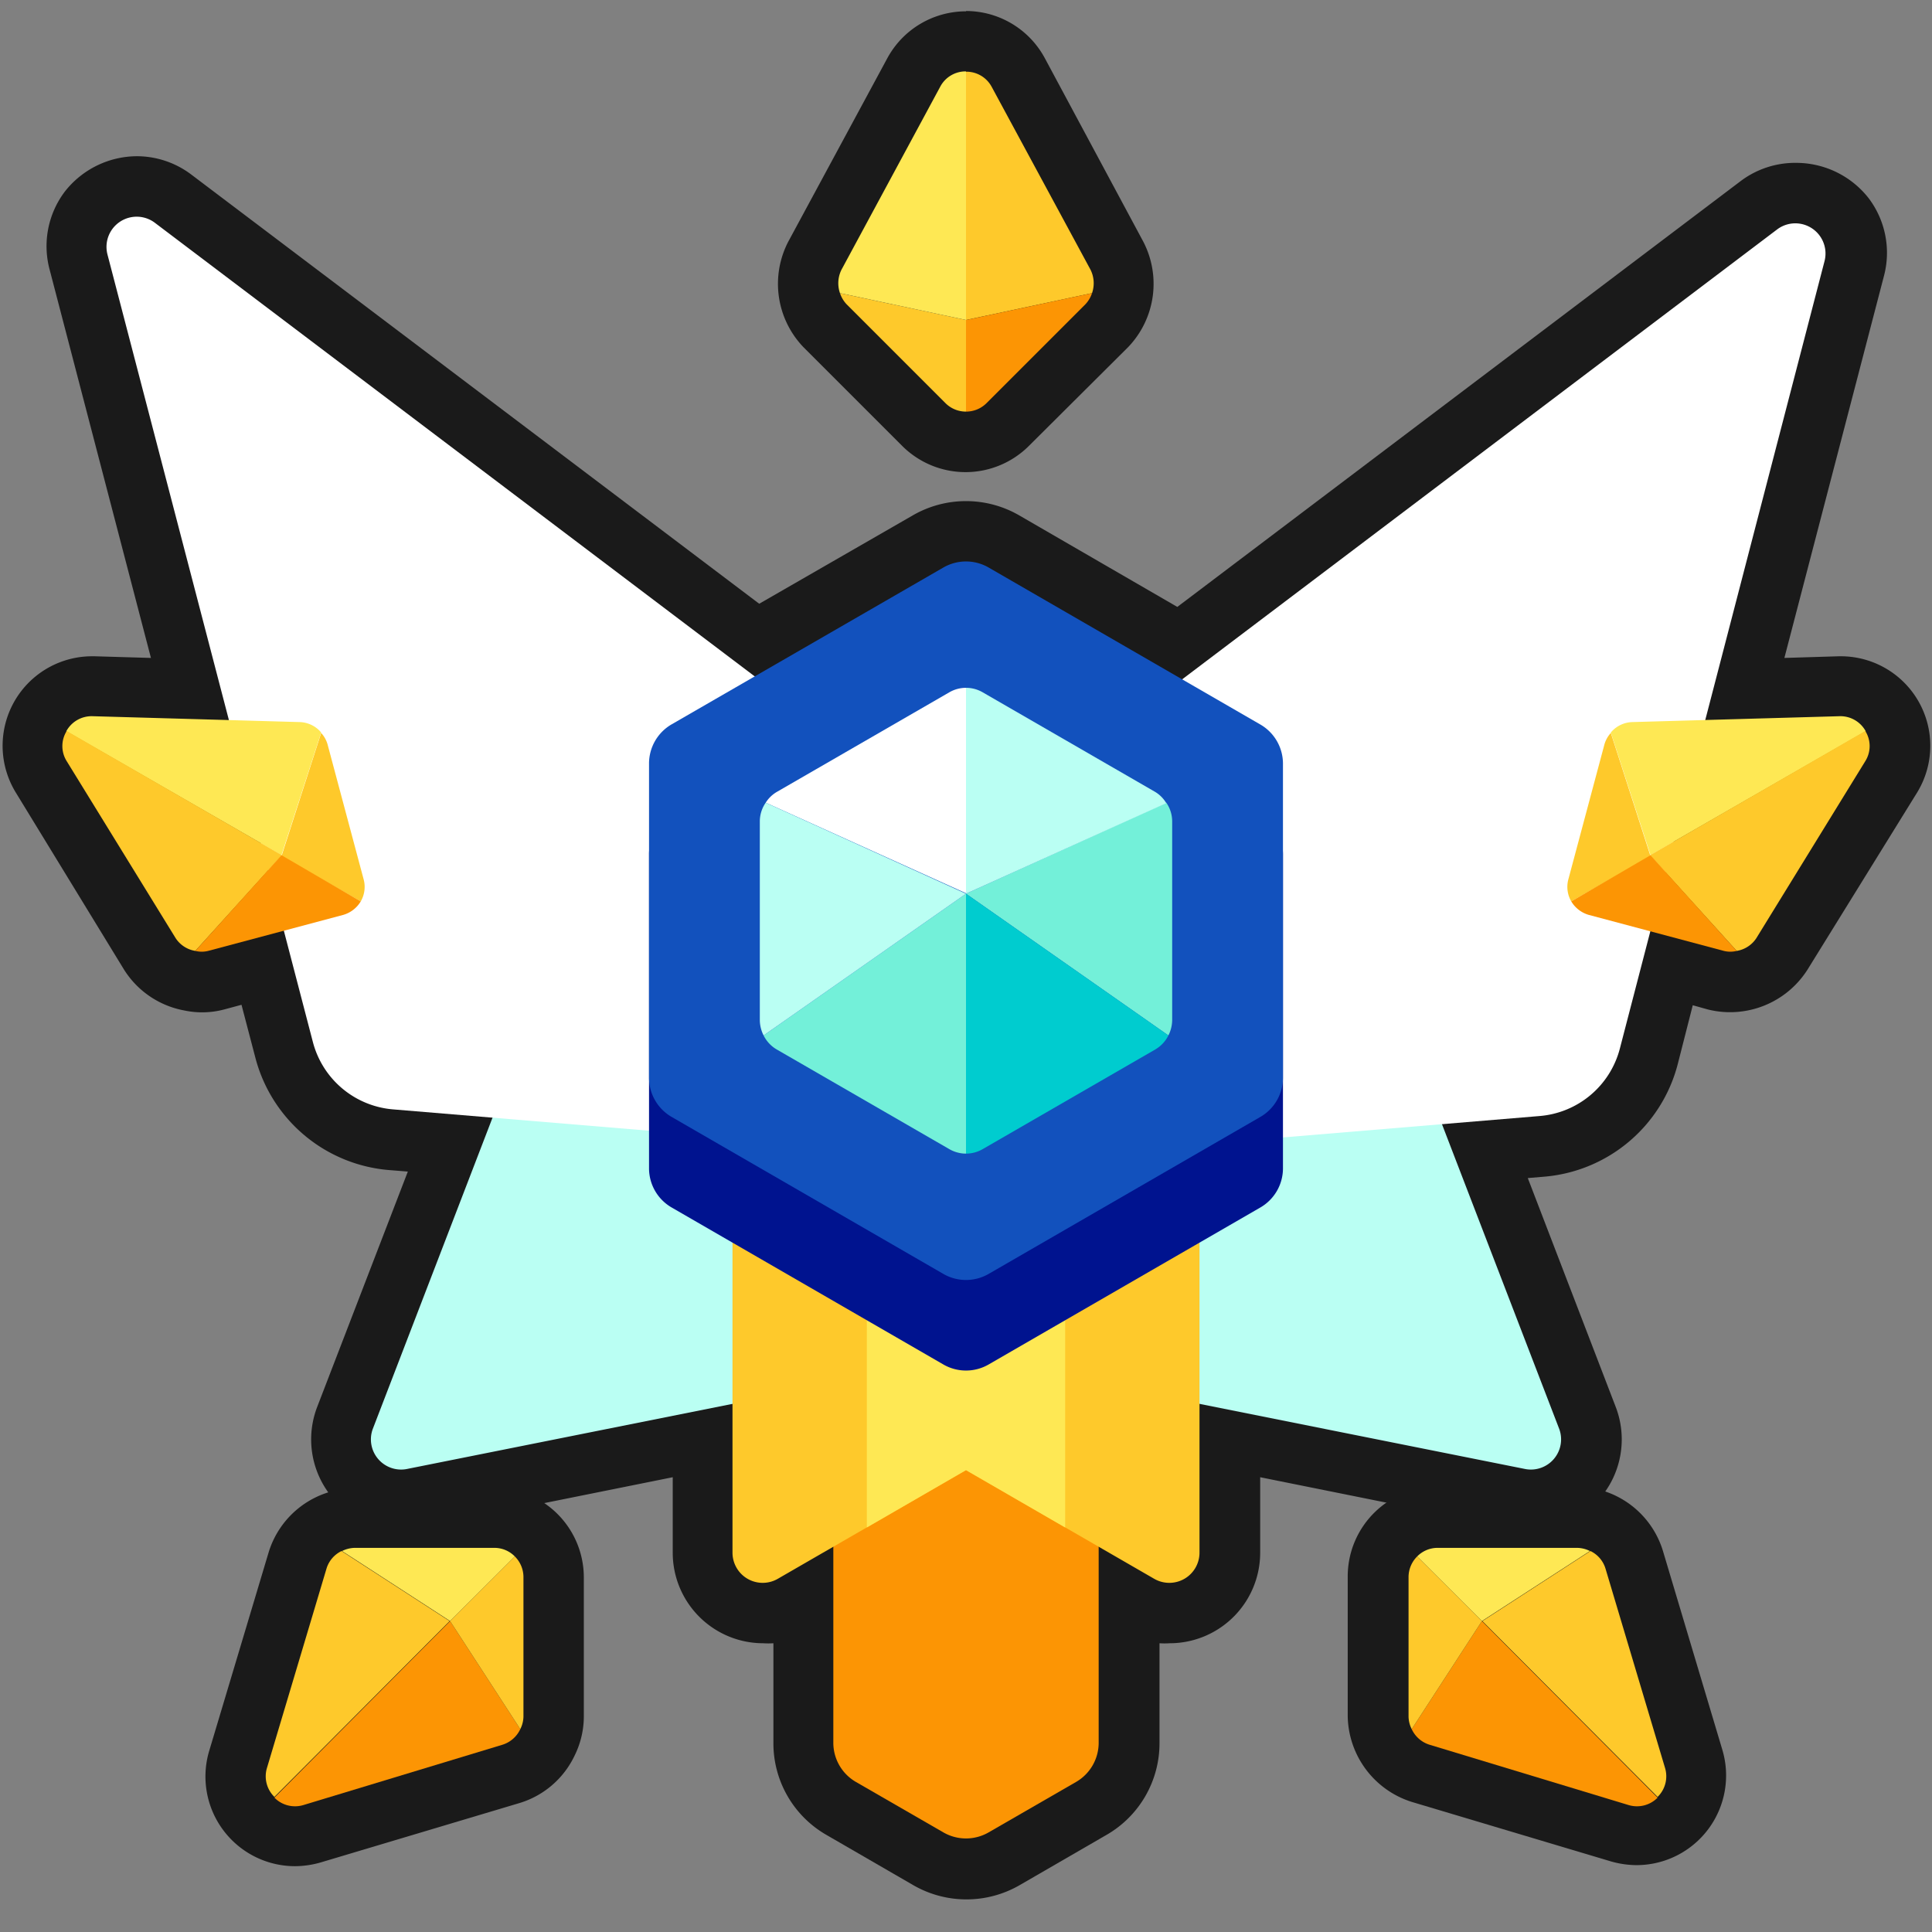 <svg xmlns="http://www.w3.org/2000/svg" viewBox="0 0 128 128"><rect x="0" y="0" width="128" height="128" fill="#808080" stroke="none"/><defs><style>.cls-1{fill:#1a1a1a;}.cls-2{fill:#bafff3;}.cls-3{fill:#fff;}.cls-4{opacity:0;}.cls-5{fill:#fc9504;}.cls-6{fill:#fec92b;}.cls-7{fill:#fee854;}.cls-8{fill:#00138f;}.cls-9{fill:#1251bd;}.cls-10{fill:#73f0d9;}.cls-11{fill:#00cccf;}</style></defs><title>hexagon-sapphire-12</title><g id="Layer_2" data-name="Layer 2"><g id="Hexagon"><path class="cls-1" d="M64,123.8a5,5,0,0,1-2.5-.67l-5.79-3.34a5,5,0,0,1-2.5-4.33V106l-.67.38a4,4,0,0,1-6-3.46v-7.4L27.35,99.33a4.43,4.43,0,0,1-.8.08A4,4,0,0,1,22.82,94l7-18.12-3.91-.32a8,8,0,0,1-7.09-6l-1.42-5.45-3.07.82a3.3,3.3,0,0,1-1,.13,4.52,4.52,0,0,1-.8-.08,4,4,0,0,1-2.63-1.78L2.71,51.48a3.93,3.93,0,0,1,3.35-6l6.51.18L5.19,17.37a3.94,3.94,0,0,1,.69-3.45,4.07,4.07,0,0,1,3.19-1.57,3.94,3.94,0,0,1,2.4.82L50.15,42.42,61.5,35.87a5,5,0,0,1,5,0l11.68,6.74,38.35-29a3.94,3.94,0,0,1,2.4-.82,4,4,0,0,1,3.19,1.58,3.92,3.92,0,0,1,.69,3.44l-7.26,27.85,6.39-.18a3.87,3.87,0,0,1,3.4,2,3.91,3.91,0,0,1,0,4l-7.22,11.73A4,4,0,0,1,115.43,65a4.32,4.32,0,0,1-.79.08,3.3,3.3,0,0,1-1-.13l-3-.79L109.2,70a8,8,0,0,1-7.09,6l-3.74.31L105.18,94a4,4,0,0,1-3.73,5.44,4.23,4.23,0,0,1-.79-.08l-19.2-3.86v7.4a4,4,0,0,1-6,3.46l-.67-.38v9.51a5,5,0,0,1-2.5,4.33l-5.79,3.34A5,5,0,0,1,64,123.8Z"/><path class="cls-1" d="M9.07,14.35a1.93,1.93,0,0,1,1.19.41L50,44.81,62.5,37.6a3,3,0,0,1,3,0L78.33,45l39.41-29.8a2,2,0,0,1,3.14,2.1l-7.94,30.44,8.94-.26h.06a1.93,1.93,0,0,1,1.64,3l-7.22,11.73a1.92,1.92,0,0,1-1.3.86,2,2,0,0,1-.42,0,1.54,1.54,0,0,1-.43-.06L109.3,61.7l-2,7.81A6,6,0,0,1,101.94,74l-6.4.52,7.77,20.19a2,2,0,0,1-1.85,2.72,2.85,2.85,0,0,1-.41,0L79.47,93v9.85a2,2,0,0,1-2,2,1.92,1.92,0,0,1-1-.27l-3.68-2.12v13a3,3,0,0,1-1.5,2.6L65.5,121.4a3,3,0,0,1-3,0l-5.79-3.34a3,3,0,0,1-1.5-2.6v-13l-3.68,2.12a1.92,1.92,0,0,1-1,.27,2,2,0,0,1-2-2V93L27,97.37a2.85,2.85,0,0,1-.41,0,2,2,0,0,1-1.85-2.72l7.93-20.62-6.56-.54a6,6,0,0,1-5.32-4.46l-1.93-7.4-5,1.34a1.54,1.54,0,0,1-.43.06,2,2,0,0,1-.42,0,1.92,1.92,0,0,1-1.3-.86L4.42,50.43a1.93,1.93,0,0,1,1.64-3h.06l9.06.26L7.12,16.86a2,2,0,0,1,2-2.51m0-4h0A6.1,6.1,0,0,0,4.29,12.7a6,6,0,0,0-1,5.17L10,43.59l-3.73-.11H6.06a5.93,5.93,0,0,0-5,9.05L8.23,64.26a6,6,0,0,0,4,2.69,5.69,5.69,0,0,0,2.62-.07L16,66.57l.92,3.51a10,10,0,0,0,8.86,7.44l1.24.1L21,93.25a6,6,0,0,0,6.78,8l16.79-3.38v5a6,6,0,0,0,6,6,5.12,5.12,0,0,0,.67,0v6.63a7,7,0,0,0,3.5,6.06l5.79,3.35a7.05,7.05,0,0,0,7,0l5.79-3.35a7,7,0,0,0,3.5-6.06v-6.63a5.12,5.12,0,0,0,.67,0,6,6,0,0,0,6-6v-5l16.79,3.38a6,6,0,0,0,6.78-8l-5.84-15.2,1.07-.09a10,10,0,0,0,8.86-7.44l1-3.92,1,.28a6.08,6.08,0,0,0,6.59-2.62L127,52.53a5.93,5.93,0,0,0-5-9.05h-.18l-3.6.11,6.59-25.28a6,6,0,0,0-1-5.17,6.1,6.1,0,0,0-4.78-2.35A6,6,0,0,0,115.32,12L78,40.21,67.5,34.13a7.05,7.05,0,0,0-7,0L50.3,40,12.68,11.57a6,6,0,0,0-3.61-1.22Z"/><path class="cls-1" d="M108.46,121.62a4,4,0,0,1-1.13-.17l-13.2-3.94a4.05,4.05,0,0,1-2.81-3.77v-9.25a3.93,3.93,0,0,1,3.94-3.94h9.25a3.82,3.82,0,0,1,1.7.41,3.94,3.94,0,0,1,2.07,2.4l4,13.19a4,4,0,0,1-1,3.91,3.9,3.9,0,0,1-2.78,1.16Z"/><path class="cls-1" d="M95.26,102.55h9.25a2,2,0,0,1,.83.21,1.9,1.9,0,0,1,1,1.17l3.94,13.19a1.95,1.95,0,0,1-1.85,2.5,2.23,2.23,0,0,1-.56-.08l-13.2-4a2,2,0,0,1-1.38-1.85v-9.25a1.93,1.93,0,0,1,.57-1.37,1.89,1.89,0,0,1,1.37-.57m0-4h0a5.94,5.94,0,0,0-5.94,5.93v9.26a6.06,6.06,0,0,0,4.24,5.69l13.19,3.94a6.26,6.26,0,0,0,1.71.25,5.94,5.94,0,0,0,5.68-7.64l-3.94-13.19a6,6,0,0,0-5.69-4.24Z"/><path class="cls-1" d="M19.54,121.62a3.9,3.9,0,0,1-2.78-1.16,4,4,0,0,1-1-3.91l3.95-13.19A3.92,3.92,0,0,1,21.8,101a3.75,3.75,0,0,1,1.69-.41h9.25a3.94,3.94,0,0,1,3.94,3.94v9.25a4.05,4.05,0,0,1-2.81,3.77l-13.2,3.94A4,4,0,0,1,19.54,121.62Z"/><path class="cls-1" d="M32.74,102.55a1.89,1.89,0,0,1,1.37.57,1.93,1.93,0,0,1,.57,1.37v9.25a2,2,0,0,1-1.38,1.85l-13.2,4a2.23,2.23,0,0,1-.56.08,1.95,1.95,0,0,1-1.85-2.5l3.94-13.19a1.9,1.9,0,0,1,1-1.17,2,2,0,0,1,.83-.21h9.25m0-4H23.49a6,6,0,0,0-5.69,4.24L13.86,116a5.94,5.94,0,0,0,5.68,7.64,6.26,6.26,0,0,0,1.71-.25l13.19-3.94a5.94,5.94,0,0,0,3.63-3.14,5.86,5.86,0,0,0,.61-2.55v-9.25a5.94,5.94,0,0,0-5.94-5.94Z"/><path class="cls-2" d="M24.69,94.69l10.08-26.2,27.9-6.78-.74,28.62-35,7A2,2,0,0,1,24.69,94.69Z"/><path class="cls-2" d="M103.31,94.69,93.23,68.49l-27.9-6.78.74,28.62,35,7A2,2,0,0,0,103.31,94.69Z"/><path class="cls-3" d="M10.26,14.76,58.41,51.17,50.05,75.5l-24-2a6,6,0,0,1-5.32-4.46L7.12,16.86A2,2,0,0,1,10.26,14.76Z"/><path class="cls-3" d="M117.74,15.2,69.59,51.61,78,75.94l24-2a6,6,0,0,0,5.32-4.47L120.88,17.3A2,2,0,0,0,117.74,15.2Z"/><g class="cls-4"><rect class="cls-1" width="128" height="128"/></g><path class="cls-5" d="M55.21,91v24.46a3,3,0,0,0,1.5,2.6l5.79,3.34a3,3,0,0,0,3,0l5.79-3.34a3,3,0,0,0,1.5-2.6V91Z"/><path class="cls-6" d="M64,70.4,48.53,79.33v23.54a2,2,0,0,0,3,1.73L64,97.4l12.47,7.2a2,2,0,0,0,3-1.73V79.33Z"/><polygon class="cls-7" points="57.43 101.2 64 97.4 70.57 101.2 70.57 74.2 64 70.4 57.43 74.2 57.43 101.2"/><path class="cls-8" d="M85,77.4V56.6a3,3,0,0,0-1.5-2.6l-18-10.4a3,3,0,0,0-3,0L44.48,54A3,3,0,0,0,43,56.6V77.4a3,3,0,0,0,1.5,2.6l18,10.4a3,3,0,0,0,3,0l18-10.4A3,3,0,0,0,85,77.4Z"/><path class="cls-9" d="M85,71.4V50.6a3,3,0,0,0-1.5-2.6l-18-10.4a3,3,0,0,0-3,0L44.48,48A3,3,0,0,0,43,50.6V71.4a3,3,0,0,0,1.5,2.6l18,10.4a3,3,0,0,0,3,0l18-10.4A3,3,0,0,0,85,71.4Z"/><path class="cls-3" d="M64,45.57a2.2,2.2,0,0,0-1.11.3l-11.43,6.6a2.16,2.16,0,0,0-.73.71l13.27,6Z"/><path class="cls-10" d="M50.59,68.6a2.23,2.23,0,0,0,.87.93l11.43,6.6a2.2,2.2,0,0,0,1.11.3V59.21Z"/><path class="cls-10" d="M77.41,68.6a2.31,2.31,0,0,0,.25-1V54.4a2.18,2.18,0,0,0-.39-1.22L64,59.21Z"/><path class="cls-2" d="M50.73,53.18a2.18,2.18,0,0,0-.39,1.22V67.6a2.31,2.31,0,0,0,.25,1L64,59.21Z"/><path class="cls-2" d="M76.54,52.47l-11.43-6.6a2.2,2.2,0,0,0-1.11-.3V59.21l13.27-6A2.16,2.16,0,0,0,76.54,52.47Z"/><path class="cls-11" d="M64,76.43a2.2,2.2,0,0,0,1.11-.3l11.43-6.6a2.23,2.23,0,0,0,.87-.93L64,59.21Z"/><path class="cls-7" d="M105.34,102.76a2,2,0,0,0-.83-.21H95.26a1.89,1.89,0,0,0-1.37.57l4.29,4.28Z"/><path class="cls-6" d="M109.82,119.05a1.91,1.91,0,0,0,.49-1.93l-3.94-13.19a1.9,1.9,0,0,0-1-1.17l-7.16,4.64Z"/><path class="cls-5" d="M94.7,115.59l13.2,4a1.92,1.92,0,0,0,1.92-.49L98.18,107.4l-4.65,7.16A1.93,1.93,0,0,0,94.7,115.59Z"/><path class="cls-6" d="M93.89,103.12a1.93,1.93,0,0,0-.57,1.37v9.25a1.92,1.92,0,0,0,.21.82l4.65-7.16Z"/><path class="cls-7" d="M22.66,102.76a2,2,0,0,1,.83-.21h9.25a1.89,1.89,0,0,1,1.37.57l-4.29,4.28Z"/><path class="cls-6" d="M18.18,119.05a1.91,1.91,0,0,1-.49-1.93l3.94-13.19a1.9,1.9,0,0,1,1-1.17l7.16,4.64Z"/><path class="cls-5" d="M33.3,115.59l-13.2,4a1.92,1.92,0,0,1-1.92-.49L29.82,107.4l4.65,7.16A1.93,1.93,0,0,1,33.3,115.59Z"/><path class="cls-6" d="M34.11,103.12a1.93,1.93,0,0,1,.57,1.37v9.25a1.92,1.92,0,0,1-.21.82l-4.65-7.16Z"/><path class="cls-6" d="M106.72,48.56a1.92,1.92,0,0,0-.42.75l-2.39,8.94a1.92,1.92,0,0,0,.19,1.47l5.25-3Z"/><path class="cls-7" d="M123.61,48.45a1.91,1.91,0,0,0-1.73-1l-13.76.39a1.94,1.94,0,0,0-1.4.69l2.63,8.12Z"/><path class="cls-6" d="M116.36,62.16l7.22-11.73a1.88,1.88,0,0,0,0-2l-14.26,8.23L115.06,63A1.92,1.92,0,0,0,116.36,62.16Z"/><path class="cls-5" d="M104.1,59.72a2,2,0,0,0,1.18.9L114.21,63a1.75,1.75,0,0,0,.85,0l-5.71-6.34Z"/><path class="cls-6" d="M21.28,48.56a1.92,1.92,0,0,1,.42.75l2.39,8.94a1.92,1.92,0,0,1-.19,1.47l-5.25-3Z"/><path class="cls-7" d="M4.39,48.45a1.91,1.91,0,0,1,1.73-1l13.76.39a1.94,1.94,0,0,1,1.4.69l-2.63,8.12Z"/><path class="cls-6" d="M11.64,62.16,4.42,50.43a1.88,1.88,0,0,1,0-2l14.26,8.23L12.94,63A1.92,1.92,0,0,1,11.64,62.16Z"/><path class="cls-5" d="M23.9,59.72a2,2,0,0,1-1.18.9L13.79,63a1.75,1.75,0,0,1-.85,0l5.71-6.34Z"/><path class="cls-1" d="M64,29.27a3.88,3.88,0,0,1-2.78-1.16l-6.55-6.54a3.86,3.86,0,0,1-.91-1.49A4,4,0,0,1,54,16.92L60.54,4.8a3.93,3.93,0,0,1,6.92,0L74,16.92a3.93,3.93,0,0,1,.22,3.17,3.76,3.76,0,0,1-.9,1.48l-6.55,6.54A3.88,3.88,0,0,1,64,29.27Z"/><path class="cls-1" d="M64,4.73a1.9,1.9,0,0,1,1.7,1l6.55,12.12a2,2,0,0,1,.1,1.55,2,2,0,0,1-.44.74L65.37,26.7a1.93,1.93,0,0,1-2.74,0l-6.54-6.54a2,2,0,0,1-.44-.74,2,2,0,0,1,.1-1.55L62.3,5.75a1.9,1.9,0,0,1,1.7-1m0-4a5.93,5.93,0,0,0-5.22,3.12L52.23,16a6.06,6.06,0,0,0,1,7l6.54,6.54a5.94,5.94,0,0,0,8.4,0L74.74,23a6.06,6.06,0,0,0,1-7L69.22,3.85A5.93,5.93,0,0,0,64,.73Z"/><path class="cls-6" d="M55.65,19.42a2,2,0,0,0,.44.74l6.54,6.54a1.92,1.92,0,0,0,1.37.57V21.2Z"/><path class="cls-7" d="M64,4.73a1.9,1.9,0,0,0-1.7,1L55.75,17.87a2,2,0,0,0-.1,1.55L64,21.2Z"/><path class="cls-6" d="M72.25,17.87,65.7,5.75a1.9,1.9,0,0,0-1.7-1V21.2l8.35-1.78A2,2,0,0,0,72.25,17.87Z"/><path class="cls-5" d="M64,27.27a1.92,1.92,0,0,0,1.37-.57l6.54-6.54a2,2,0,0,0,.44-.74L64,21.2Z"/></g></g></svg>